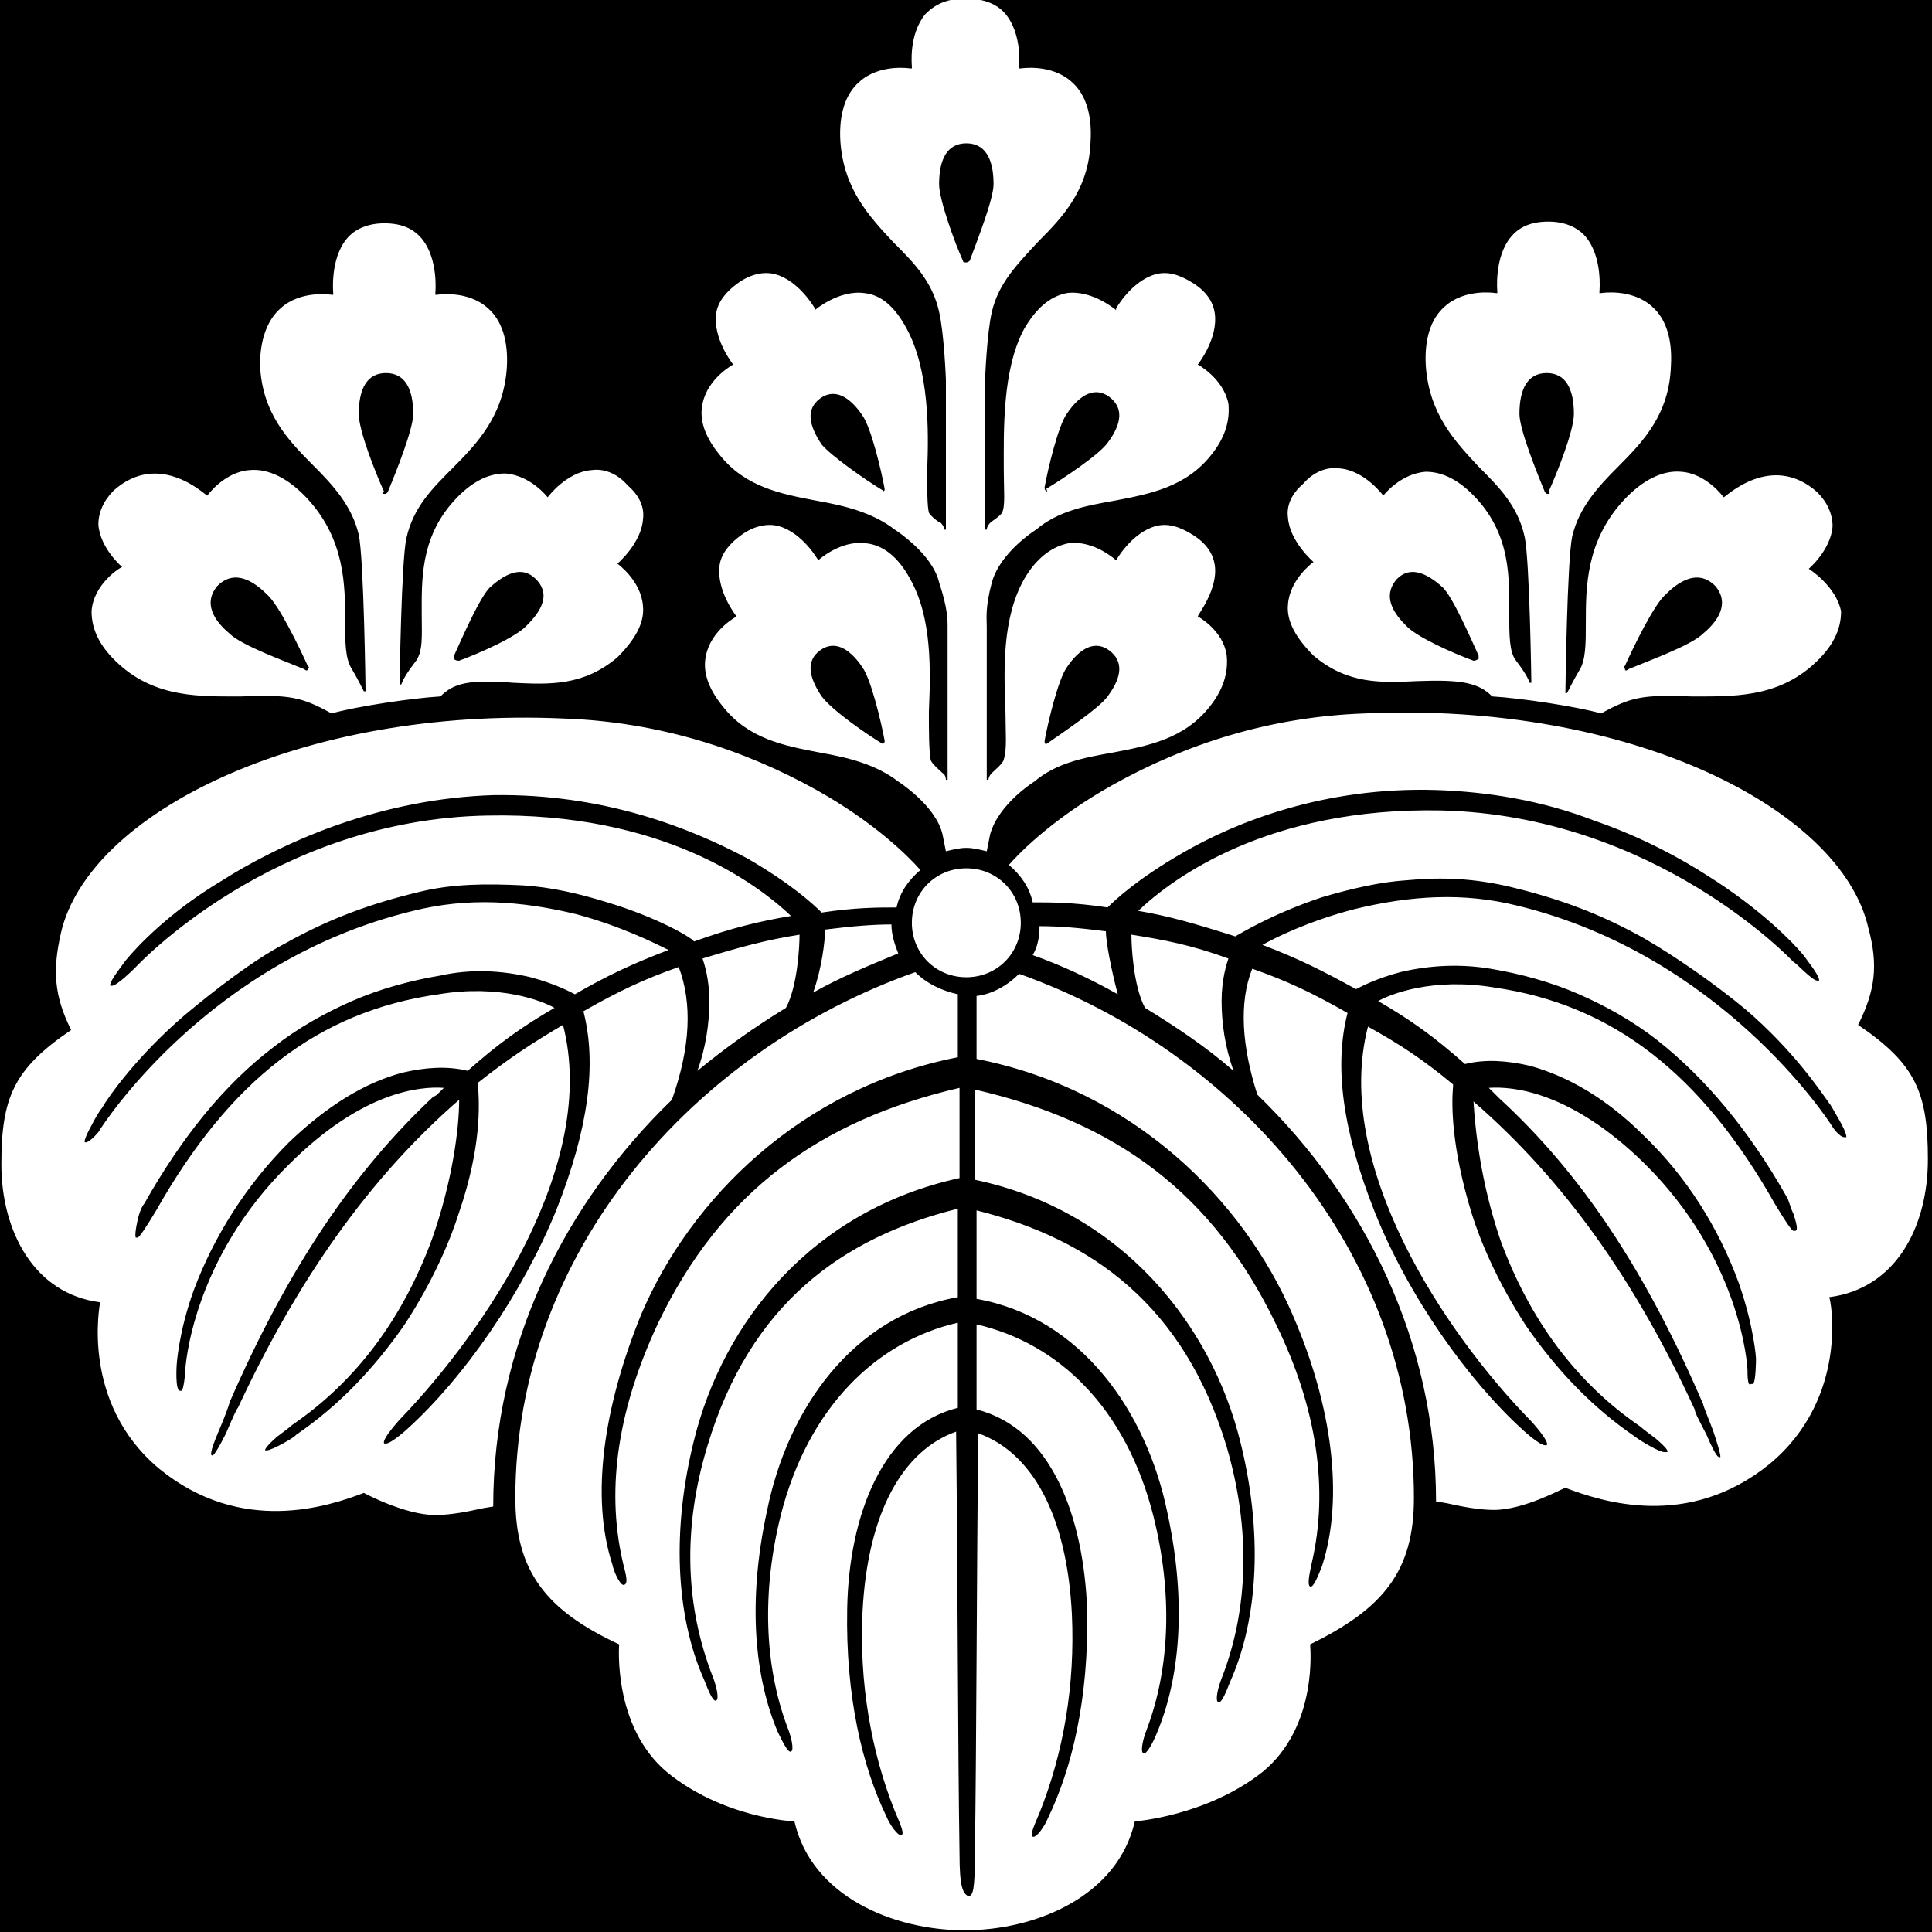 <?xml version="1.0" encoding="utf-8"?>
<!-- Generator: Adobe Illustrator 22.0.1, SVG Export Plug-In . SVG Version: 6.00 Build 0)  -->
<svg version="1.1"
	 id="svg1252" inkscape:version="0.92.1 r15371" sodipodi:docname="tsukuba.svg" xmlns:cc="http://creativecommons.org/ns#" xmlns:dc="http://purl.org/dc/elements/1.1/" xmlns:inkscape="http://www.inkscape.org/namespaces/inkscape" xmlns:rdf="http://www.w3.org/1999/02/22-rdf-syntax-ns#" xmlns:sodipodi="http://sodipodi.sourceforge.net/DTD/sodipodi-0.dtd" xmlns:svg="http://www.w3.org/2000/svg"
	 xmlns="http://www.w3.org/2000/svg" xmlns:xlink="http://www.w3.org/1999/xlink" x="0px" y="0px" viewBox="0 0 112.5 112.5"
	 style="enable-background:new 0 0 112.5 112.5;" xml:space="preserve">
<style type="text/css">
	.st0{fill:#FFFFFF;}
</style>
<rect x="0" y="0" width="112.5" height="112.5"/>
<sodipodi:namedview  bordercolor="#666666" borderopacity="1.0" fit-margin-bottom="0" fit-margin-left="0" fit-margin-right="0" fit-margin-top="0" id="base" inkscape:current-layer="layer1" inkscape:cx="-0.36353886" inkscape:cy="-6.6448756" inkscape:document-units="mm" inkscape:pageopacity="0.0" inkscape:pageshadow="2" inkscape:window-height="838" inkscape:window-maximized="1" inkscape:window-width="1600" inkscape:window-x="-8" inkscape:window-y="-8" inkscape:zoom="1.979899" pagecolor="#ffffff" showgrid="false">
	</sodipodi:namedview>
<g id="layer1" transform="translate(-70.871,-104.807)" inkscape:groupmode="layer" inkscape:label="Layer 1">
	<g id="g402" transform="matrix(0.991,0,0,-0.991,92.356,120.089)">
		<path id="path400" inkscape:connector-curvature="0" class="st0" d="M39.8-28.3c-0.1,0-0.1,0.1-0.1,0.2c0.2,1.1,0.8,3.6,1.3,4.3
			c0.8,1.2,1.7,1.6,2.5,1c0.8-0.6,0.8-1.5-0.1-2.7c-0.5-0.7-2.6-2.1-3.6-2.8C39.9-28.3,39.8-28.3,39.8-28.3 M30.2-28.3
			c-1,0.6-3,2-3.6,2.8c-0.8,1.2-0.9,2.1-0.1,2.7c0.8,0.6,1.7,0.2,2.5-1c0.5-0.7,1.1-3.2,1.3-4.3c0-0.1,0-0.1-0.1-0.2
			C30.4-28.3,30.3-28.3,30.2-28.3 M39.8-13.4c-0.1,0-0.1,0.1-0.1,0.2c0.2,1.1,0.8,3.6,1.3,4.3c0.8,1.2,1.7,1.6,2.5,1
			c0.8-0.6,0.8-1.5-0.1-2.7c-0.5-0.7-2.6-2.1-3.6-2.7C39.9-13.5,39.8-13.5,39.8-13.4 M30.2-13.4c-1,0.6-3,2-3.6,2.7
			c-0.8,1.2-0.9,2.1-0.1,2.7c0.8,0.6,1.7,0.2,2.5-1c0.5-0.7,1.1-3.2,1.3-4.3c0-0.1,0-0.1-0.1-0.2C30.4-13.5,30.3-13.5,30.2-13.4
			 M64.9-23.4c-1.1,0.4-3.4,1.4-4,2.1c-1,1-1.2,1.9-0.5,2.7c0.7,0.7,1.6,0.5,2.7-0.5c0.6-0.6,1.6-2.9,2.1-4c0-0.1,0-0.1,0-0.2
			C65-23.4,65-23.4,64.9-23.4 M73.8-23.9c0,0.1-0.1,0.1,0,0.2c0.5,1.1,1.7,3.6,2.4,4.2c1.1,1.1,2.1,1.3,2.9,0.5
			c0.7-0.8,0.5-1.8-0.7-2.8c-0.7-0.7-3.2-1.6-4.4-2.1C73.9-24,73.8-24,73.8-23.9 M69.3-13.6c-0.1,0-0.1,0-0.2,0.1
			c-0.5,1.2-1.5,3.7-1.5,4.6c0,1.5,0.5,2.4,1.6,2.4c1.1,0,1.6-0.9,1.6-2.4c0-1-1-3.5-1.5-4.6C69.4-13.5,69.4-13.6,69.3-13.6
			 M5.3-23.4c1.1,0.4,3.4,1.4,4,2.1c1,1,1.3,1.9,0.5,2.7c-0.7,0.7-1.6,0.5-2.7-0.5c-0.6-0.6-1.6-2.9-2.1-4c0-0.1,0-0.1,0-0.2
			C5.1-23.4,5.2-23.4,5.3-23.4 M-3.6-23.9c0.1,0.1,0.1,0.1,0,0.2c-0.5,1.1-1.7,3.6-2.4,4.2c-1.1,1.1-2.1,1.3-2.9,0.5
			c-0.7-0.8-0.5-1.8,0.7-2.8c0.7-0.7,3.2-1.6,4.4-2.1C-3.7-24-3.6-24-3.6-23.9 M0.9-13.6c0.1,0,0.1,0,0.2,0.1
			c0.5,1.2,1.5,3.7,1.5,4.6c0,1.5-0.5,2.4-1.6,2.4c-1.1,0-1.6-0.9-1.6-2.4c0-1,1-3.5,1.5-4.6C0.7-13.5,0.8-13.6,0.9-13.6 M34.9,0.1
			c-0.5,1.1-1.4,3.6-1.4,4.5C33.5,6.1,34,7,35.1,7s1.6-0.9,1.6-2.4c0-0.9-1-3.4-1.4-4.5C35.2,0,35.1,0,35.1,0C35,0,34.9,0,34.9,0.1
			 M33.7-15.2L33.7-15.2L33.7-15.2z M36.5-15.2L36.5-15.2L36.5-15.2L36.5-15.2z M39.2-15.6L39.2-15.6L39.2-15.6z M31-15.7L31-15.7
			L31-15.7L31-15.7z M34.7-93.5c-0.1,6.4-0.1,15.7-0.2,24.8c-3.1-1.1-5.2-4.7-5.5-10.6c-0.2-4.1,0.5-8.2,1.9-11.7
			c0.2-0.5,0.6-1.3,0.4-1.4c-0.2-0.1-0.7,0.6-0.9,1.1c-1.4,2.9-2.4,7-2.3,12.2c0.1,5.5,2.1,10.7,6.5,11.8c0,1.7,0,3.4,0,5
			c-4.8-1.1-8.8-5-10.4-11.3c-1.1-4.4-1-8.8,0.4-12.5c0.2-0.5,0.4-1.3,0.2-1.4c-0.2-0.1-0.6,0.8-0.8,1.2c-1.3,3.1-1.8,7.5-0.6,13
			c1.2,5.9,5,11.4,11.2,12.5c0,1.8,0,3.5,0,5.2c-6.8-1.7-12.2-5.6-14.7-13.9c-1.5-4.9-1.3-9.5,0.3-13.6c0.2-0.5,0.4-1.3,0.2-1.4
			c-0.2-0.1-0.5,0.7-0.7,1.2c-1.7,3.8-1.9,8.9-0.6,14.1c1.7,6.9,6.9,13.5,15.6,15.4c0,1.9,0,3.7,0,5.3c-8.2-1.9-14-6.1-17.7-13.8
			c-2.3-4.9-3.1-9.6-2.1-14c0.1-0.5,0.4-1.3,0.1-1.4c-0.2-0.1-0.6,0.7-0.7,1.2c-1.3,4-0.5,9.3,1.7,14.7c2.9,6.8,9.4,13.3,18.6,15.1
			c0,1.4,0,2.7,0,3.7c-0.9,0.2-1.8,0.6-2.5,1.3C19.1-46.3,8.6-58.1,8.6-72.6c0-4.3,1.8-6.6,6.1-8.6c0,0-0.4-4.8,2.8-7.5
			c3.3-2.7,7.4-2.9,7.5-2.9l0,0c1-4.4,5.8-6.4,10-6.4c4.2,0,9,2,10,6.4l0,0c0,0,4.2,0.3,7.5,2.9c3.3,2.7,2.8,7.4,2.8,7.5
			c4.3,2.1,6.1,4.3,6.1,8.6c0,14.5-10.5,26.3-23.2,30.8c-0.7-0.7-1.6-1.2-2.5-1.3c0-1,0-2.2,0-3.7c9.2-1.8,15.7-8.3,18.6-15.1
			c2.3-5.3,3-10.7,1.7-14.7c-0.2-0.5-0.5-1.3-0.7-1.2c-0.2,0.1,0,0.9,0.1,1.4c1,4.3,0.3,9.1-2.1,14c-3.7,7.7-9.4,11.9-17.7,13.8
			c0-1.6,0-3.4,0-5.3c8.6-1.8,13.9-8.5,15.6-15.4c1.3-5.2,1.1-10.3-0.6-14.1c-0.2-0.5-0.5-1.3-0.7-1.2c-0.2,0.1,0,0.9,0.2,1.4
			c1.6,4.1,1.7,8.8,0.3,13.6c-2.5,8.3-7.9,12.2-14.7,13.9c0-1.6,0-3.4,0-5.2c6.2-1.1,10-6.7,11.2-12.5c1.2-5.5,0.7-9.9-0.6-13
			c-0.2-0.5-0.6-1.3-0.8-1.2c-0.2,0.1,0,0.9,0.2,1.4c1.4,3.7,1.5,8.1,0.4,12.5c-1.6,6.4-5.6,10.2-10.4,11.3c0-1.6,0-3.3,0-5
			c4.4-1.1,6.3-6.3,6.5-11.8c0.1-5.2-0.9-9.3-2.3-12.2c-0.2-0.5-0.7-1.2-0.9-1.1c-0.2,0.1,0.2,0.9,0.4,1.4c1.4,3.5,2.1,7.5,1.9,11.7
			c-0.3,5.9-2.4,9.5-5.5,10.6c-0.1-9-0.1-18.3-0.2-24.8c0-2-0.1-2.4-0.4-2.4C34.9-95.8,34.7-95.5,34.7-93.5 M43.3-39.3
			c-1.6,0.2-2.7,0.3-3.9,0.3c0-0.6-0.1-1.2-0.4-1.7c1.7-0.6,3.4-1.4,5-2.3C43.6-41.5,43.3-39.9,43.3-39.3 M50.8-47.5
			c-0.5,1.4-0.7,2.8-0.7,4.1c0,1.3,0.3,2.2,0.4,2.5c-2.2,0.8-3.8,1.1-5.7,1.4c0-0.6,0.1-3,0.8-4.3C47.4-44.9,49.2-46.1,50.8-47.5
			 M26.1-42.9c1.6,0.9,3.3,1.6,5,2.3c-0.2,0.5-0.4,1.1-0.4,1.7c-1.1,0-2.3-0.1-3.9-0.3C26.8-39.9,26.6-41.5,26.1-42.9 M52.2-48.9
			c6.3-6.1,10.5-14.5,10.5-23.9l0.6-0.1c0.9-0.2,1.9-0.4,2.8-0.4c1.8,0,4.1,1.3,4.2,1.3l0,0l0,0c2.1-0.8,7.2-2.5,12,1.4
			c4.7,3.9,3.6,9.7,3.5,9.8l0,0l0,0c3.9,0.5,5.8,4.1,5.8,8.1c0,3.9-0.7,5.6-4.1,7.9c1,2,1.2,3.5,0.6,5.7c-1.6,7-14,13.3-29.6,12.6
			c-5.6-0.2-10.5-1.8-14.8-4.2c-3.4-1.9-5.4-3.9-6.1-4.7c0.7-0.6,1.2-1.3,1.4-2.2c1.1,0,2.4,0,4.4-0.3c0.5,0.5,1.8,1.7,4.4,3.2
			c3.1,1.8,8.3,3.9,14.9,3.7c3-0.1,6.2-0.6,9.3-1.8c2.9-1,5.2-2.3,6.6-3.2c3.2-2,5.1-4,5.6-4.6c0,0,0,0,0,0c0.1-0.1,0.3-0.4,0.6-0.8
			c0.5-0.7,0.4-0.8,0.4-0.8c0,0,0,0-0.1,0c-0.3,0-1.3,1.1-1.4,1.1c-0.1,0.1-8.1,8.6-20.7,8.9c-10.2,0.2-15.8-4-17.8-5.9
			c1.8-0.3,3.5-0.8,5.7-1.5c0.2,0.1,2.1,1.3,5.1,2.3c1.7,0.5,3.4,0.9,5,1c2.1,0.2,4,0.1,6.1-0.4c2.9-0.7,5.3-1.6,7.8-3
			c1.9-1.1,4.2-2.7,6-4.2c2.8-2.4,4.4-4.8,4.9-5.5c0,0,0,0,0,0c0.1-0.1,0.3-0.5,0.6-1c0.5-0.9,0.4-1,0.4-1c0,0,0,0-0.1,0
			c-0.3,0-0.7,0.6-0.7,0.6c-0.3,0.5-6.6,10.1-18.5,13c-3.2,0.8-6.3,0.6-9.6-0.2c-2.7-0.7-4.7-1.7-5.4-2.1c2.1-0.8,3.5-1.5,5.5-2.6
			c0.2,0.1,1.1,0.6,2.6,1c1.7,0.4,3.5,0.5,5.3,0.2c1.8-0.3,3.6-0.8,5.2-1.5c1.6-0.7,3.2-1.6,4.6-2.7c2.8-2.2,5.4-5.3,7.6-9.2
			c0.1-0.1,0.2-0.6,0.4-1c0.3-0.9,0.2-1,0.1-1c0,0,0,0-0.1,0c-0.1,0-0.5,0.6-1.1,1.6l0,0c-4.3,7.6-9.5,11.7-16.5,12.7
			c-3.6,0.6-6.1-0.4-6.8-0.8c1.9-1.1,3.3-2.1,5.1-3.7c1.2,0.3,2.5,0.2,3.8-0.1c2.2-0.6,4.5-1.9,6.7-4.1c2.5-2.4,4.4-5.4,5.6-8.7
			c0.9-2.6,1-4.4,1-4.4c0,0,0-1.5-0.2-1.5c0,0-0.1,0-0.1,0C81-66.1,81-65.3,81-65.1c0,0.3-0.4,6.6-6.1,12.2
			c-4.3,4.2-7.7,4.5-9.1,4.4c0.1-0.1,0.2-0.2,0.3-0.3c0.1-0.1,0.2-0.2,0.3-0.3c4.8-4.4,8.6-10.1,12-18c0-0.1,0.3-0.8,0.6-1.6
			c0.5-1.5,0.4-1.5,0.4-1.5c-0.1,0-0.2-0.1-0.8,1.3c-0.3,0.6-0.7,1.3-0.7,1.5c-3.5,7.6-7.7,13.5-13,18.1c0.1-1.6,0.4-4.7,1.6-8.2
			c1.7-4.6,4.4-8.3,8.2-10.9c0.1-0.1,0.5-0.4,0.9-0.7c0.7-0.6,0.7-0.7,0.7-0.8c0,0,0,0-0.1,0c-0.3-0.1-1.7,0.8-1.8,0.9
			c-2.5,1.7-4.6,3.9-6.4,6.5c-1.7,2.6-2.7,5-3.2,6.6c-1.2,3.9-1.2,6.4-1.1,7.5c0,0,0,0.1,0,0.1c-1.8,1.5-3.2,2.4-5,3.4
			c-2.1-8.1,4.5-18,9.6-23.2c0,0,1.1-1.2,0.9-1.4c0,0,0,0-0.1,0c-0.3,0-1.2,0.8-1.3,0.9c-3.2,2.9-6.7,7.8-8.7,12.8
			c-1.9,4.8-2.4,8.6-1.6,11.7c-2.1,1.2-3.6,1.9-5.6,2.6C51.1-43.5,51.3-46.1,52.2-48.9 M18.2-41.4c-2-0.7-3.5-1.4-5.6-2.6
			c0.8-3.1,0.3-6.9-1.6-11.7c-2-4.9-5.4-9.8-8.7-12.8c-0.1-0.1-1-0.9-1.3-0.9c0,0-0.1,0-0.1,0c-0.2,0.2,0.9,1.4,0.9,1.4
			c5.1,5.3,11.7,15.1,9.6,23.2c-1.7-1-3.1-1.9-5-3.4c0,0,0,0,0-0.1c0.1-1.2,0.2-3.7-1.1-7.5c-0.5-1.6-1.5-4-3.2-6.6
			c-1.8-2.6-3.9-4.8-6.4-6.5C-4.3-69-5.7-69.8-6-69.8c0,0,0,0-0.1,0c0,0-0.1,0.1,0.7,0.8c0.4,0.3,0.8,0.6,0.9,0.7
			c3.8,2.6,6.5,6.3,8.2,10.9c1.2,3.4,1.6,6.5,1.6,8.2c-5.3-4.6-9.5-10.6-13-18.1c-0.1-0.1-0.4-0.8-0.7-1.5c-0.7-1.4-0.8-1.3-0.8-1.3
			c-0.1,0-0.2,0.1,0.4,1.5c0.3,0.7,0.6,1.5,0.6,1.6c3.4,7.8,7.2,13.5,12,18C3.9-49,4-48.9,4.1-48.8c0.1,0.1,0.2,0.2,0.3,0.3
			C3-48.4-0.4-48.7-4.7-53c-5.7-5.6-6.1-11.9-6.1-12.2c0-0.2-0.1-1-0.2-1.1c0,0-0.1,0-0.1,0c-0.3,0-0.2,1.5-0.2,1.5
			c0,0,0.1,1.9,1,4.4c1.2,3.2,3.1,6.2,5.6,8.7c2.2,2.1,4.4,3.5,6.7,4.1c1.3,0.3,2.6,0.4,3.8,0.1c1.8,1.6,3.2,2.6,5.1,3.7
			c-0.7,0.4-3.2,1.4-6.8,0.8C-3-44-8.2-48.1-12.5-55.7l0,0c-0.6-1-1-1.6-1.1-1.6c0,0,0,0-0.1,0c0,0-0.1,0.1,0.1,1
			c0.1,0.5,0.3,0.9,0.4,1c2.2,3.9,4.7,7,7.6,9.2c1.4,1.1,3,2,4.6,2.7c1.6,0.7,3.4,1.2,5.2,1.5C6-41.5,7.8-41.6,9.5-42
			c1.5-0.4,2.4-0.9,2.6-1c1.9,1.1,3.4,1.8,5.5,2.6c-0.8,0.4-2.8,1.4-5.4,2.1c-3.3,0.8-6.4,1-9.6,0.2c-12-2.9-18.2-12.5-18.5-13
			c0,0-0.4-0.5-0.7-0.6c0,0-0.1,0-0.1,0c0,0-0.1,0.1,0.4,1c0.2,0.4,0.5,0.9,0.6,1c0,0,0,0,0,0c0.4,0.7,2.1,3.1,4.9,5.5
			c1.8,1.5,4,3.2,5.9,4.2c2.5,1.4,4.9,2.3,7.8,3c2,0.5,4,0.5,6.1,0.4c1.7-0.1,3.4-0.5,5-1c3-0.9,5-2.1,5.1-2.3
			c2.2,0.8,3.9,1.2,5.7,1.5c-2,1.9-7.6,6.1-17.8,5.9c-12.6-0.2-20.6-8.8-20.7-8.9c-0.1-0.1-1.1-1.1-1.4-1.1c0,0-0.1,0-0.1,0
			c0,0-0.1,0.1,0.4,0.8c0.3,0.4,0.5,0.7,0.6,0.8c0,0,0,0,0,0c0.5,0.6,2.4,2.7,5.6,4.6c1.4,0.9,3.8,2.2,6.6,3.2
			c3.1,1.1,6.2,1.7,9.3,1.8c6.6,0.1,11.7-2,14.9-3.7c2.6-1.5,3.9-2.7,4.4-3.2c2,0.3,3.3,0.3,4.4,0.3c0.2,0.9,0.7,1.6,1.4,2.2
			c-0.7,0.8-2.7,2.8-6.1,4.7c-4.3,2.4-9.3,4-14.8,4.2c-15.6,0.7-28-5.6-29.6-12.6c-0.5-2.2-0.4-3.7,0.6-5.7c-3.4-2.3-4.1-4-4.1-7.9
			c0-3.9,1.9-7.6,5.8-8.1l0,0l0,0c0-0.1-1.2-5.9,3.5-9.8c4.8-3.9,9.9-2.2,12-1.4l0,0l0,0c0,0,2.4-1.3,4.2-1.3c0.9,0,1.9,0.2,2.8,0.4
			c0,0,0.6,0.1,0.6,0.1c0,9.5,4.2,17.8,10.5,23.9C18.9-46.1,19-43.5,18.2-41.4 M35.1-42c1.8,0,3.2,1.4,3.2,3.2
			c0,1.8-1.4,3.2-3.2,3.2c-1.8,0-3.2-1.4-3.2-3.2C31.9-40.6,33.3-42,35.1-42 M66-25.5c1.7-0.1,5-0.6,6.4-1c1.8,1,2.5,1.1,5.3,1
			c2.4,0,5-0.1,7.2,1.9c1.1,1,1.6,2,1.6,3.1C86.2-19,84.6-18,84.6-18l0,0l0,0c0,0,1.3,1.1,1.4,2.5c0,0.7-0.3,1.4-0.9,2v0
			c-2.7,2.4-5.4-0.3-5.5-0.3l0,0l0,0c0,0-1,1.4-2.5,1.5c-1.1,0.1-2.3-0.5-3.4-1.7c-2.2-2.4-2.2-5.1-2.2-7.2c0-1.2,0-2.2-0.4-2.8
			c-0.3-0.5-0.7-1.3-0.7-1.3l-0.1,0c0,0.1,0.1,7.8,0.4,9.2c0.4,1.7,1.5,2.9,2.7,4.1c1.5,1.5,3,3.1,3.1,5.9c0.1,1.6-0.3,2.8-1.1,3.5
			c-1.2,1.1-3,0.8-3,0.8l-0.1,0l0,0.1c0,0,0.2,2-0.8,3.2c-0.5,0.6-1.3,0.9-2.2,0.9h0c-1,0-1.7-0.3-2.2-0.9c-1-1.2-0.8-3.2-0.8-3.2
			l0-0.1l-0.1,0c0,0-1.8,0.3-3-0.8c-0.8-0.7-1.2-1.9-1.1-3.5c0.2-2.8,1.7-4.4,3.1-5.9c1.2-1.2,2.3-2.3,2.7-4.1
			c0.3-1.3,0.4-8.6,0.4-8.6l-0.1,0c0,0-0.1,0.4-0.8,1.3C67-22.9,67-21.9,67-20.6c0,2,0.1,4.5-1.9,6.7c-1,1.1-2,1.6-3,1.6
			c-1.5-0.1-2.5-1.4-2.5-1.4l0,0l0,0c0,0-1.1,1.5-2.6,1.6c-0.7,0.1-1.5-0.2-2.1-0.9l0,0c-0.7-0.6-1-1.3-0.9-2
			c0.1-1.4,1.5-2.6,1.5-2.6l0,0l0,0c0,0-1.4-1-1.5-2.5c-0.1-1,0.5-2,1.5-3c2-1.7,4-1.6,6.1-1.5C64.2-24.5,65.2-24.7,66-25.5
			 M48.7-20.8L48.7-20.8L48.7-20.8c0,0.1,1.2,1.6,1,3c-0.1,0.7-0.5,1.3-1.3,1.8l0,0c-0.8,0.5-1.5,0.7-2.2,0.5c-1.4-0.4-2.3-2-2.3-2
			l0,0l0,0c0,0-1.3,1.2-2.8,1c-1-0.2-1.9-0.9-2.6-2.1c-1.3-2.3-1.2-5.3-1.1-7.8c0-1.2,0.1-2.2-0.1-2.8c0-0.2-0.6-0.7-0.7-0.8
			c0,0-0.2-0.2-0.2-0.4h-0.1v8.8c0,0.1,0,0.2,0,0.2c0,0.5-0.1,1.1,0.3,2.6c0.5,1.8,2.6,3.1,2.6,3.1c1.3,1.1,2.9,1.4,4.6,1.7
			c2.1,0.4,4.2,0.8,5.7,2.7c0.8,1,1.1,2,1,3C50.2-6.8,48.7-6,48.7-6l0,0l0,0c0,0,1.2,1.5,1,3c-0.1,0.7-0.5,1.3-1.3,1.8l0,0
			c-0.8,0.5-1.5,0.7-2.2,0.5c-1.4-0.4-2.3-2-2.3-2l0-0.1l0,0c0,0-1.4,1.2-2.9,1c-1-0.2-1.8-0.9-2.5-2.1c-1.3-2.4-1.2-6-1.2-8.3
			c0-1.2,0.1-2.1-0.1-2.5c-0.1-0.2-0.6-0.5-0.7-0.6c0,0-0.2-0.2-0.2-0.4h-0.1l0,8.8c0,0,0.1,2.7,0.4,4c0.4,1.7,1.5,2.8,2.7,4.1
			c1.5,1.5,3,3.1,3.1,5.9c0.1,1.6-0.3,2.8-1.1,3.5c-1.2,1.1-3,0.8-3,0.8l-0.1,0l0,0.1c0,0,0.2,1.9-0.8,3.1c-0.5,0.6-1.3,0.9-2.3,0.9
			h0H35h0c-1,0-1.7-0.3-2.3-0.9c-1-1.2-0.8-3-0.8-3.1l0-0.1l-0.1,0c0,0-1.8,0.3-3-0.8c-0.8-0.7-1.2-1.9-1.1-3.5
			c0.2-2.8,1.7-4.4,3.1-5.9c1.2-1.2,2.3-2.3,2.7-4.1c0.3-1.3,0.4-4,0.4-4l0-8.8h-0.1c0,0.2-0.2,0.4-0.2,0.4c-0.1,0-0.6,0.4-0.7,0.6
			c-0.1,0.4-0.1,1.3-0.1,2.5c0.1,2.4,0.1,5.9-1.2,8.3c-0.7,1.3-1.5,2-2.5,2.1c-1.5,0.2-2.9-1-2.9-1l0,0l0,0.1c0,0-0.9,1.6-2.3,2
			c-0.7,0.2-1.5,0-2.2-0.5l0,0c-0.7-0.5-1.2-1.1-1.3-1.8c-0.2-1.5,1-3,1-3l0,0l0,0c0,0-1.5-0.8-1.8-2.3c-0.2-0.9,0.1-1.9,1-3
			c1.5-1.9,3.6-2.3,5.7-2.7c1.7-0.3,3.3-0.7,4.6-1.7c0,0,2.2-1.4,2.6-3.1C34-20.3,34-21,34-21.4c0-0.1,0-0.2,0-0.2v-8.8h-0.1
			c0,0.3-0.2,0.4-0.2,0.4c-0.1,0.1-0.7,0.6-0.7,0.8c-0.1,0.6-0.1,1.7-0.1,2.8c0.1,2.4,0.2,5.5-1.1,7.8c-0.7,1.3-1.6,2-2.6,2.1
			c-1.5,0.2-2.8-1-2.8-1l0,0l0,0c0,0-0.9,1.6-2.3,2c-0.7,0.2-1.5,0-2.2-0.5l0,0c-0.7-0.5-1.2-1.1-1.3-1.8c-0.2-1.5,1-3,1-3l0,0l0,0
			c0,0-1.5-0.8-1.8-2.3c-0.2-0.9,0.1-1.9,1-3c1.5-1.9,3.6-2.3,5.7-2.7c1.7-0.3,3.3-0.7,4.6-1.7c0,0,2.2-1.4,2.6-3.1
			c0,0,0.1-0.5,0.2-1c0.4,0.1,0.8,0.2,1.2,0.2s0.8-0.1,1.2-0.2c0.1,0.5,0.2,1,0.2,1c0.5,1.8,2.6,3.1,2.6,3.1
			c1.3,1.1,2.9,1.4,4.6,1.7c2.1,0.4,4.2,0.8,5.7,2.7c0.8,1,1.1,2,1,3C50.2-21.6,48.7-20.8,48.7-20.8 M39.2-30.5L39.2-30.5L39.2-30.5
			z M31-30.5L31-30.5L31-30.5L31-30.5z M24.5-43.8c0.7,1.3,0.8,3.7,0.8,4.3c-1.9-0.3-3.4-0.7-5.7-1.4c0.1-0.3,0.4-1.2,0.4-2.5
			c0-1.3-0.2-2.7-0.7-4.1C21-46.1,22.7-44.9,24.5-43.8 M4.2-25.5c-1.7-0.1-5-0.6-6.4-1c-1.8,1-2.5,1.1-5.3,1c-2.4,0-5-0.1-7.2,1.9
			c-1.1,1-1.6,2-1.6,3.1c0.1,1.6,1.7,2.6,1.8,2.6l0,0l0,0c0,0-1.3,1.1-1.4,2.5c0,0.7,0.3,1.4,0.9,2l0,0c2.7,2.4,5.4-0.3,5.5-0.3l0,0
			l0,0c0,0,1,1.4,2.5,1.5c1.1,0.1,2.3-0.5,3.4-1.7c2.2-2.4,2.2-5.1,2.2-7.2c0-1.2,0-2.2,0.4-2.8c0.3-0.5,0.7-1.3,0.7-1.3l0.1,0
			c0,0.1-0.1,7.8-0.4,9.2c-0.4,1.7-1.5,2.9-2.7,4.1c-1.5,1.5-3,3.1-3.1,5.9C-6.4-4.6-6-3.4-5.2-2.7c1.2,1.1,3,0.8,3,0.8l0.1,0l0,0.1
			c0,0-0.2,2,0.8,3.2c0.5,0.6,1.3,0.9,2.2,0.9h0c1,0,1.7-0.3,2.2-0.9c1-1.2,0.8-3.2,0.8-3.2l0-0.1l0.1,0c0,0,1.8,0.3,3-0.8
			c0.8-0.7,1.2-1.9,1.1-3.5C7.9-9,6.4-10.6,4.9-12.1c-1.2-1.2-2.3-2.3-2.7-4.1c-0.3-1.3-0.4-8.6-0.4-8.6l0.1,0c0,0,0.1,0.4,0.8,1.3
			c0.5,0.6,0.4,1.6,0.4,2.8c0,2-0.1,4.5,1.9,6.7c1,1.1,2,1.6,3,1.6c1.5-0.1,2.5-1.4,2.5-1.4l0,0l0,0c0,0,1.1,1.5,2.6,1.6
			c0.7,0.1,1.5-0.2,2.1-0.9v0c0.7-0.6,1-1.3,0.9-2c-0.1-1.4-1.5-2.6-1.5-2.6l0,0l0,0c0,0,1.4-1,1.5-2.5c0.1-1-0.5-2-1.5-3
			c-2-1.7-4-1.6-6.1-1.5C5.9-24.5,5-24.7,4.2-25.5"/>
	</g>
</g>
</svg>
